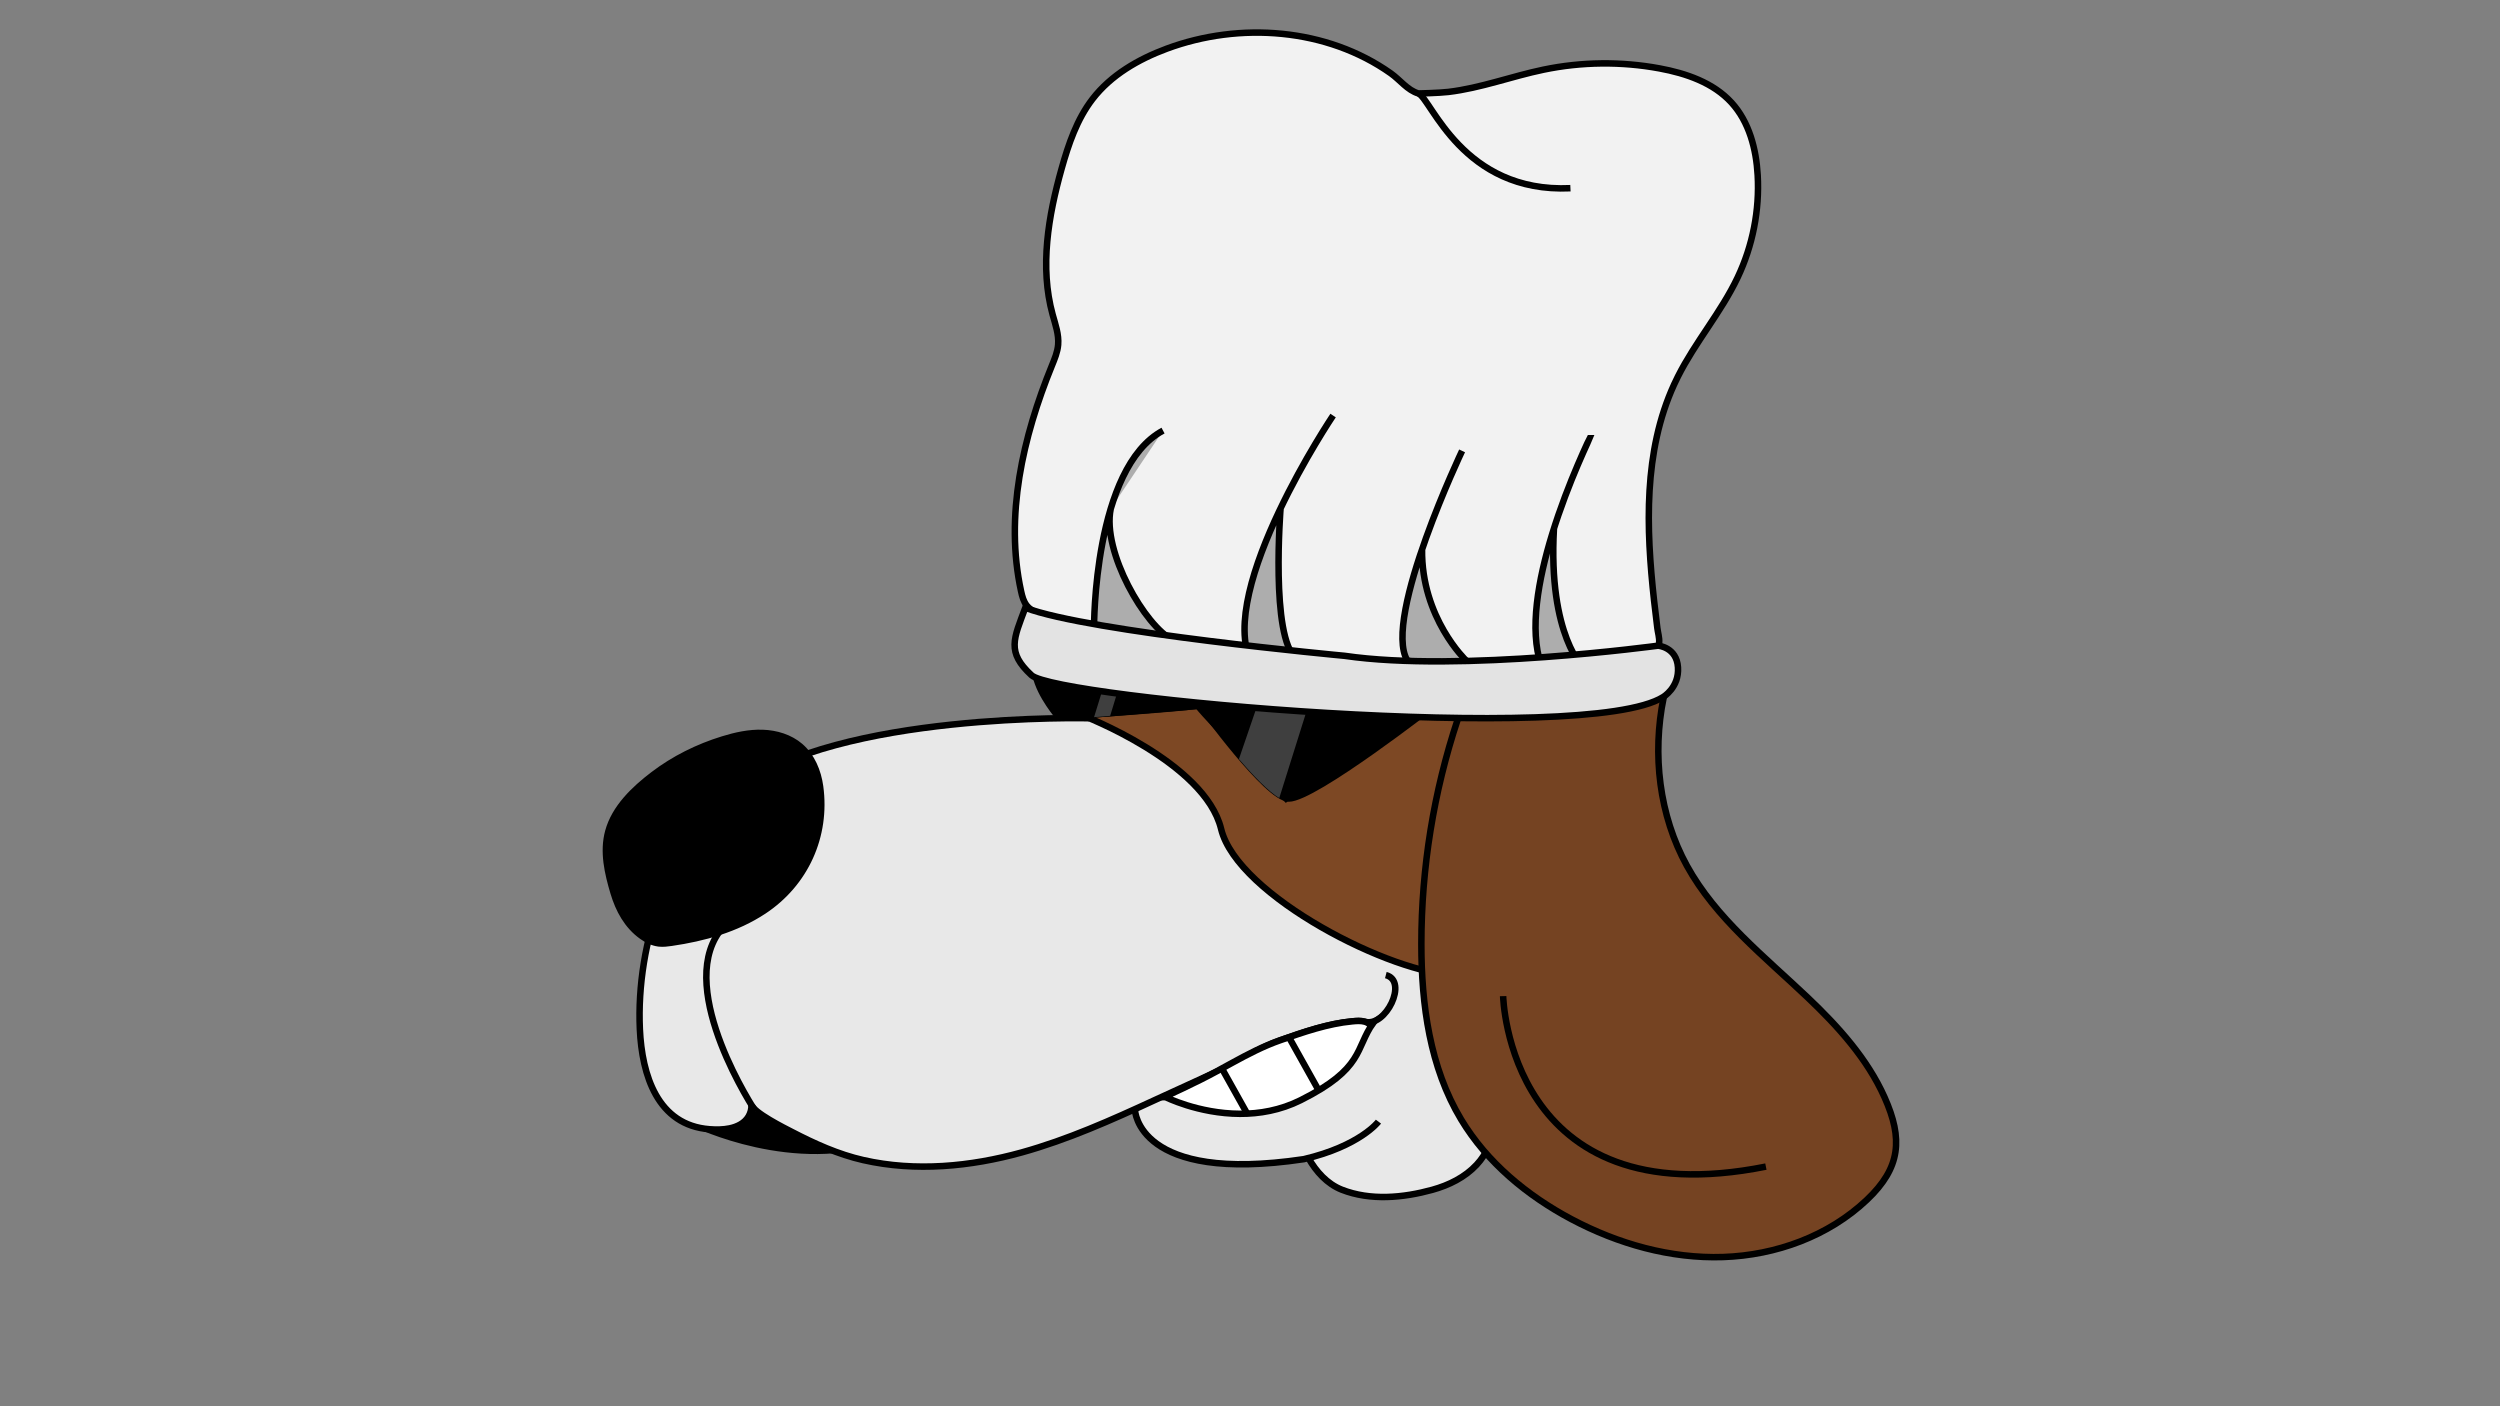 <?xml version="1.0" encoding="utf-8"?>
<!-- Generator: Adobe Illustrator 27.8.1, SVG Export Plug-In . SVG Version: 6.00 Build 0)  -->
<svg version="1.1" id="Camada_1" xmlns="http://www.w3.org/2000/svg" xmlns:xlink="http://www.w3.org/1999/xlink" x="0px" y="0px"
	 viewBox="0 0 1920 1080" style="enable-background:new 0 0 1920 1080;" xml:space="preserve">
<rect x="0" y="0" width="1920" height="1080" fill="#808080" stroke="none"/>
<style type="text/css">
	.st0{stroke:#000000;stroke-width:5;stroke-miterlimit:10;}
	.st1{fill:#E8E8E8;stroke:#000000;stroke-width:5;stroke-miterlimit:10;}
	.st2{fill:#E8E8E8;}
	.st3{fill:#FFFFFF;stroke:#000000;stroke-width:5;stroke-miterlimit:10;}
	.st4{fill:#7D4824;stroke:#000000;stroke-width:5;stroke-miterlimit:10;}
	.st5{fill:none;stroke:#000000;stroke-width:5;stroke-miterlimit:10;}
	.st6{fill:#3F3F3F;}
	.st7{fill:#754322;stroke:#000000;stroke-width:5;stroke-miterlimit:10;}
	.st8{fill:#F2F2F2;stroke:#000000;stroke-width:5;stroke-miterlimit:10;}
	.st9{fill:#ADADAD;stroke:#000000;stroke-width:5;stroke-miterlimit:10;}
	.st10{fill:#E3E3E3;stroke:#000000;stroke-width:5;stroke-miterlimit:10;}
</style>
<path class="st0" d="M533.7,863.1c0,0,76.88,37.66,146.74,11.43s-104.92-67.01-104.92-67.01L533.7,863.1"/>
<rect x="954.95" y="680.78" class="st1" width="186.99" height="194.78"/>
<path class="st1" d="M1147.28,782.07c1.03,17.59,1.46,35.24,1.14,52.86c-0.39,21.62,1.56,42.4-14.32,59.53
	c-8.98,9.69-21.3,15.77-34.03,19.3c-22.33,6.18-47.59,8.56-69.55-0.06c-11.23-4.4-19.78-13.95-25.62-24.33"/>
<rect x="873.66" y="807.81" class="st2" width="62.33" height="48.19"/>
<path class="st1" d="M871.66,852.5c0,0,1.87,56.83,129.65,37.74c43.24-10.13,57.34-28.83,57.34-28.83"/>
<rect x="824.45" y="551.52" class="st1" width="174.5" height="133.27"/>
<path class="st1" d="M836.71,551.61c0,0-193.15-4.84-269.5,53.86c-53.43,41.07-78.76,119.27-75.8,184.85
	c1.6,35.34,13.51,73.89,53.58,76.94c5.12,0.39,10.35,0.36,15.4-0.68c5.75-1.19,11.46-3.94,14.51-9.18c1.52-2.61,2.35-5.73,2.22-8.75
	c-0.01-0.2-0.02-0.4-0.04-0.59c0.6,6.05,26.44,18.83,30.91,21.15c17.5,9.09,35.68,17.35,55.07,21.75
	c39.98,9.08,82.3,5.03,121.5-5.86c35.4-9.84,69.04-24.87,102.31-40.25c16.69-7.72,33.48-15.23,50.16-22.98
	c15.67-7.29,29.63-17.15,46.29-22.98c17.7-6.19,36.51-12.75,55.29-14.49c3.12-0.29,6.53-0.59,9.6,0.3
	c15.92,4.62,33.64-31.31,16.1-35.84"/>
<path class="st1" d="M580.19,853.49c0,0-61.08-91.81-27.81-137.78"/>
<g>
	<path class="st3" d="M1048.19,784.67c-3.06-0.89-6.47-0.59-9.6-0.3c-18.78,1.75-37.59,8.3-55.29,14.49
		c-13.07,4.57-24.97,10.83-36.84,17.31c-8.04,4.39-16.06,8.89-24.43,13.05c-9.08,4.51-18.22,8.87-27.44,13.1
		c0.01,0,25.56,12.99,57.75,13.08c14.74,0.04,30.88-2.62,46.59-10.48c48.82-24.41,41.71-39.61,55.74-59.47
		C1051.4,787.67,1051.75,785.7,1048.19,784.67z"/>
</g>
<line class="st3" x1="937.95" y1="819.74" x2="957.83" y2="855.29"/>
<line class="st3" x1="990.28" y1="797.26" x2="1013.28" y2="838.4"/>
<path class="st4" d="M831.02,549.29c0,0,94.32,35.92,106.79,87.34c12.47,51.42,132.45,112.2,180.76,112.2
	c48.31,0,21.04-200.24,21.04-200.24l-64.67-8.18l-87.26,72.85c0,0-58.66-59.47-67.79-71.29
	C903.53,544.3,831.02,549.29,831.02,549.29z"/>
<path class="st0" d="M505.83,724.49c0.19,0.02,0.38,0.05,0.57,0.06c3.06,0.31,6.14-0.09,9.18-0.53
	c24.97-3.61,49.93-10.55,70.96-24.48c31.89-21.12,48.45-57.39,43.25-95.51c-1.59-11.63-6.39-23.21-15.3-30.85
	c-7.88-6.75-18.39-9.91-28.76-10.26s-20.66,1.91-30.57,4.97c-19.16,5.91-37.43,14.95-53.4,27.12
	c-14.59,11.12-29.59,25.31-34.56,43.57c-4.25,15.63-0.44,31.95,4.06,47.06c3.89,13.04,10.48,25.3,21.81,33.36
	C496.88,721.73,501.21,723.89,505.83,724.49z"/>
<path class="st5" d="M1154.41,765.04"/>
<g>
	<path class="st0" d="M1102.73,540.41c0,0-93.3,72.85-112.98,72.85c-16.52,0-67.79-71.29-67.79-71.29l-108.69,8.96
		c0,0-14.41-16.36-17.92-32.33C813.28,520.93,1102.73,540.41,1102.73,540.41z"/>
	<path class="st6" d="M951.49,582.99c10.6,12.35,22.99,25.22,30.99,29.91l25.43-81.05c-12.21-0.84-25.01-1.71-38.02-2.61
		L951.49,582.99z"/>
	<path class="st6" d="M840.23,550.78l12.37-1.02l8.59-28.12c-4.02-0.29-7.93-0.57-11.7-0.85L840.23,550.78z"/>
</g>
<path class="st7" d="M1123.7,543.41c-2,2.73-3.18,6.07-4.25,9.32c-18.39,55.41-27.83,113.77-27.85,172.15
	c-0.01,46.67,6.49,94.85,30.54,134.85c19.87,33.04,50.71,58.53,84.76,76.61c35.76,18.98,76.04,30.41,116.5,29.06
	c40.46-1.35,80.99-16.08,110.37-43.93c26.05-24.69,27.82-46.85,13.57-78.75c-13.22-29.6-35.65-54.39-58.92-76.5
	c-33.34-31.67-70.6-60.94-92.81-101.21c-21.43-38.86-26.8-85.65-17.98-129.14c-45.73-8.92-93.19-8.88-138.91,0.11
	c-4.73,0.93-9.69,2.08-13.21,5.38C1124.84,541.98,1124.24,542.67,1123.7,543.41z"/>
<path class="st8" d="M1273.84,495.68c0.2-0.55,0.31-1.31,0.4-2.4c0.28-3.4-0.98-7.57-1.41-10.96c-0.89-7.07-1.75-14.13-2.52-21.21
	c-6.09-55.26-8.25-114.12,15.42-165.87c0.93-2.04,1.91-4.07,2.92-6.07c13.31-26.47,33.14-49.31,45.85-76.07
	c11.57-24.36,16.92-51.65,15.4-78.57c-1.13-20.11-6.51-40.86-20.09-55.73c-14.02-15.35-34.89-22.49-55.33-26.27
	c-29.36-5.43-59.77-5.1-89.01,0.97c-24.53,5.09-48.25,14.16-73.14,17.11c-7.18,0.85-22.97,1.18-22.97,1.18
	c-8.47-2.51-14.03-10.37-21.24-15.48c-49.01-34.69-115.8-39.81-172.09-18.91c-21.81,8.1-42.79,20.25-56.99,38.69
	c-11.95,15.52-18.39,34.51-23.69,53.37c-10.25,36.5-16.95,75.53-6.94,112.09c2.09,7.64,4.92,15.33,4.25,23.22
	c-0.48,5.61-2.7,10.89-4.82,16.1c-22.32,54.8-36.28,115.39-23.65,173.19c0.86,3.95,1.92,8.02,4.48,11.16
	c3.34,4.08,8.64,5.9,13.68,7.47c106.99,33.36,220.29,41.59,332.36,40.75c30.17-0.23,60.46-1.12,90.35-5.59
	c14.99-2.24,29.94-5.31,44.43-9.8C1272.29,497.16,1273.35,497.03,1273.84,495.68z"/>
<path class="st5" d="M1356.21,895.95c-197.87,39.67-201.8-130.92-201.8-130.92"/>
<path class="st5" d="M1089.36,71.76c9.84,4.19,33.76,76.68,116.74,72.78"/>
<path class="st9" d="M853.04,390.73c-6.86,32.96,26.56,90.59,47.96,100.98s-32.2,6.23-60.77-9.87c0,0-0.52-122.58,52.98-151.15"/>
<path class="st9" d="M983.51,390.02c0,0-7.99,99.62,12,115.72c20,16.1-34.71,2.73-34.71,2.73
	c-26.79-55.71,63.02-189.33,63.02-189.33"/>
<path class="st9" d="M1122.9,346.27c0,0-14.9,31.32-27.71,66.94c-13.16,36.61-24.11,77.76-14.36,94.08c0,0,28.83,7.27,45.19,0
	c0,0-34.5-32.61-33.87-85.39"/>
<path class="st9" d="M1221.98,334.07c0,0.57-17.43,35.37-30.02,76.49c-10.51,34.34-17.64,73.08-8.42,99.97l33.18,3.15
	c0,0-27.92-24.91-23.28-107.85"/>
<path class="st10" d="M1277.25,535.34c0,0,12.47-7.27,11.43-22.85c-1.04-15.58-15.27-16.62-15.27-16.62s-151.99,20.78-240.81,7.79
	c0,0-195.82-18.18-245.17-36.88c-8.83,23.76-14.61,33.98,4.8,51.81C811.32,536.12,1218.03,572.74,1277.25,535.34z"/>
</svg>

